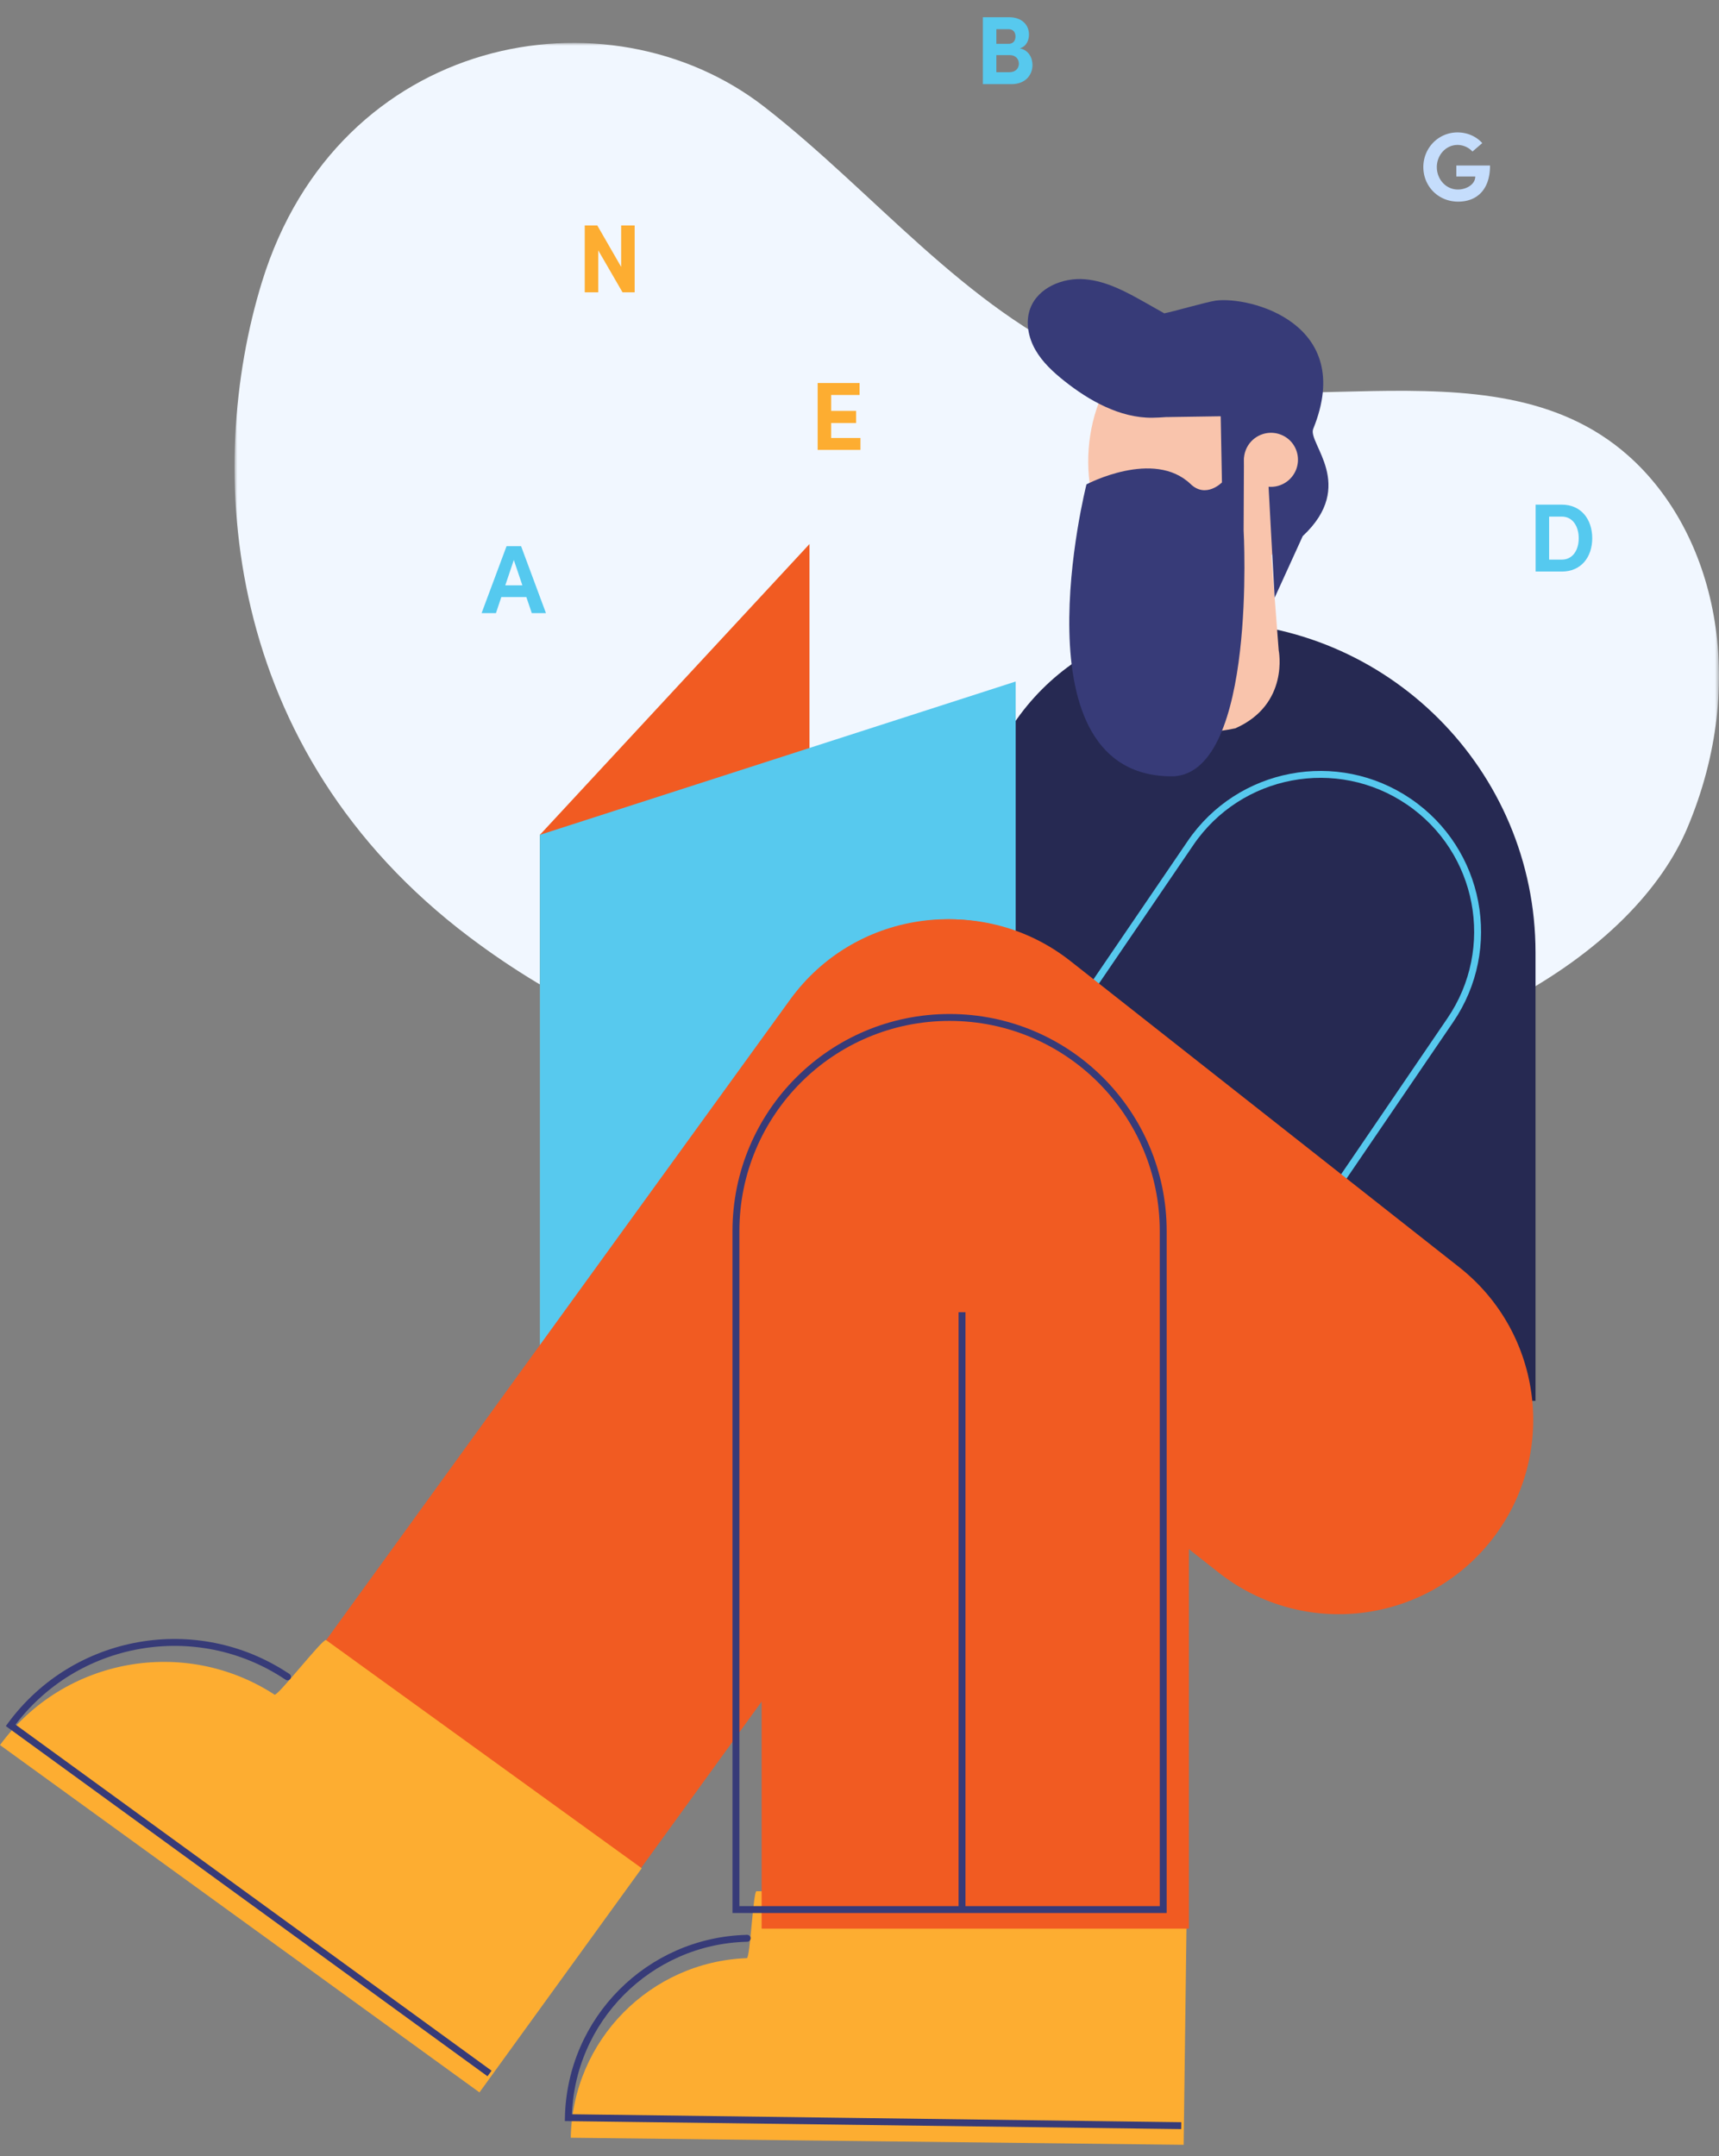 <svg width="299" height="375" viewBox="0 0 299 375" xmlns="http://www.w3.org/2000/svg" xmlns:xlink="http://www.w3.org/1999/xlink">
    <rect x="0" y="0" width="299" height="375" fill="#808080" stroke="none"/>
    <defs>
        <path id="a" d="M0 0h258.197v184.593H0z"/>
    </defs>
    <g fill="none" fill-rule="evenodd">
        <g transform="translate(40.803 7.463)">
            <mask id="b" fill="#fff">
                <use xlink:href="#a"/>
            </mask>
            <path d="M40.886 155.531c30.417 22.928 66.736 30.476 104.749 28.85 66.473-2.843 98.397-27.336 107.06-47.873 10.789-25.575 4.852-51.364-10.33-64.77-24.268-21.433-63.616-3.069-93.262-16.012-22.172-9.679-37.807-29.696-56.907-44.57C64.865-10.129 18.019-1.474 4.76 41.58c-9.935 32.263-7.162 81.323 36.125 113.952" fill="#F1F7FF" mask="url(#b)"/>
        </g>
        <path d="M209.562 108.137c31.77 0 57.524 25.754 57.524 57.524v77.957H169.54v-95.46c0-22.102 17.918-40.021 40.022-40.021" fill="#262952"/>
        <path d="m220.861 92.805 1.555 20.298s1.915 9.375-7.543 13.558c-13.337 2.83-17.629-4.366-17.629-4.366l-4.725-34.27 23.145 9.173 5.197-4.393z" fill="#F9C4AC"/>
        <path d="M189.366 78.026c-.976 13.012 6.758 24.2 17.275 24.989 10.517.79 19.835-9.12 20.81-22.132.977-13.012-6.757-24.2-17.274-24.99-10.518-.788-19.835 9.12-20.811 22.133" fill="#F9C4AC"/>
        <path d="M179.193 53.66c1.334-3.616 5.634-5.413 9.475-5.1 3.84.313 7.333 2.251 10.689 4.146l3.155 1.786c1.414-.265 7.5-2.013 8.922-2.208 5.93-.813 24.442 3.93 16.984 22.307-1.008 2.484 7.65 9.798-1.824 18.644l-4.88 10.706s-1.218-21.52-1.326-24.868c-.985-1.496-2-1.462-2.767-1.056-.834.441-1.285 1.375-1.254 2.316l-.053 11.888s2.338 41.882-12.114 42.786c-28.225.451-15.222-50.77-15.222-50.77s11.694-6.203 18.118-.05c2.673 2.557 5.448-.29 5.448-.29l-.218-11.503-9.575.144c-.774.057-1.552.102-2.338.11-5.612.055-11-2.988-15.26-6.376-1.948-1.55-3.826-3.27-5.062-5.433-1.236-2.162-1.76-4.843-.898-7.18" fill="#373B78"/>
        <path d="M224.655 76.91a4.715 4.715 0 1 0-7.148 6.151 4.715 4.715 0 0 0 7.148-6.15" fill="#F9C4AC"/>
        <path d="m135.861 251.094 45.19 30.801 71.21-104.476c8.504-12.479 5.283-29.49-7.196-37.995-12.478-8.506-29.489-5.285-37.994 7.194l-71.21 104.476z" stroke="#57C9EE" stroke-width="1.2"/>
        <path fill="#F15B22" d="m93.903 267.033 46.9-50.577V94.61l-46.9 50.578z"/>
        <path fill="#57C9EE" d="m93.903 267.033 82.764-26.668V118.52l-82.764 26.668z"/>
        <path d="m56.145 286.038 54.628 39.836 81.352-112.288c11-15.086 7.689-36.232-7.396-47.233-15.085-11-36.232-7.69-47.233 7.396L56.145 286.038z" fill="#F15B22"/>
        <path d="M138.704 172.776c-11.549 14.67-9.019 35.924 5.65 47.473l67.612 53.23c14.67 11.548 35.924 9.018 47.473-5.65 11.55-14.67 9.02-35.925-5.65-47.474l-67.612-53.229c-14.67-11.549-35.924-9.02-47.473 5.65" fill="#F15B22"/>
        <path d="m0 303.478 83.397 60.407 28.225-38.979-54.91-39.688c-.508-.37-8.435 9.836-8.956 9.497-15.617-10.156-36.622-6.44-47.756 8.763z" fill="#FDAD31"/>
        <path d="M49.889 291.539c-.422-.308.43.286 0 0-15.625-10.398-36.812-6.763-48.036 8.507l83.294 60.55" stroke="#373B78" stroke-width="1.2"/>
        <path d="M99.276 371.772 205.881 373l.568-43.358-74.87-.747c-.566-.01-1.11 11.622-1.67 11.643-16.773.622-30.319 14.257-30.633 31.234z" fill="#FDAD31"/>
        <path d="M129.833 337.091c-.47-.007.466-.012 0 0-16.906.448-30.627 14.118-30.972 31.19l106.603 1.387" stroke="#373B78" stroke-width="1.2"/>
        <path d="M132.475 335.406h74.322V218.571c0-20.523-16.638-37.16-37.16-37.16-20.525 0-37.162 16.637-37.162 37.16v116.835z" fill="#F15B22"/>
        <path d="M128.008 332.088h74.32V214.104c0-20.524-16.636-37.161-37.16-37.161-20.523 0-37.16 16.637-37.16 37.16v117.985zM167.331 228.202v103.513" stroke="#373B78" stroke-width="1.2"/>
        <path d="M87.888 101.794h2.972l-1.486-4.407-1.486 4.407zm4.61 4.83-.946-2.786h-4.356l-.93 2.786h-2.498l4.339-11.634h2.533l4.323 11.634h-2.465z" fill="#55C9EF"/>
        <path d="M175.585 12.557c1.097 0 1.638-.709 1.638-1.486 0-.725-.491-1.486-1.605-1.486h-2.313v2.972h2.28zm-.153-7.48h-2.127v2.549h2.127c.743 0 1.199-.489 1.199-1.283 0-.709-.371-1.266-1.2-1.266zm4.155 6.231c0 1.604-1.1 3.326-3.665 3.326h-4.964V3h4.609c2.078 0 3.412 1.249 3.412 3.005 0 .862-.338 2.027-1.605 2.415 1.486.254 2.213 1.57 2.213 2.888z" fill="#57C9EE"/>
        <path d="M271.663 97.321c1.942 0 2.94-1.722 2.94-3.715 0-1.992-.998-3.765-2.94-3.765h-2.21v7.48h2.21zm0-9.557c3.344 0 5.286 2.532 5.286 5.842 0 3.293-1.942 5.792-5.286 5.792h-4.559V87.764h4.56z" fill="#55C9EF"/>
        <path fill="#FDAD31" d="M144.568 76.168h5.1v2.077h-7.447V66.611h7.294v2.077h-4.947v2.77h4.34v2.11h-4.34z"/>
        <path d="M247.572 29.057c0-3.31 2.6-6.028 5.944-6.028 1.756 0 3.293.725 4.306 1.857l-1.705 1.469a3.547 3.547 0 0 0-2.601-1.148c-2.026 0-3.597 1.773-3.597 3.85s1.537 3.9 3.666 3.9c1.519 0 3.02-.911 3.02-2.262h-3.291v-1.908h5.859c0 4.306-2.381 6.28-5.54 6.28-3.511 0-6.061-2.717-6.061-6.01" fill="#C5DDFC"/>
        <path fill="#FDAD31" d="M108.043 39.202h2.347v11.634h-2.11l-4.222-7.294v7.294h-2.348V39.202h2.178l4.155 7.21z"/>
    </g>
</svg>
